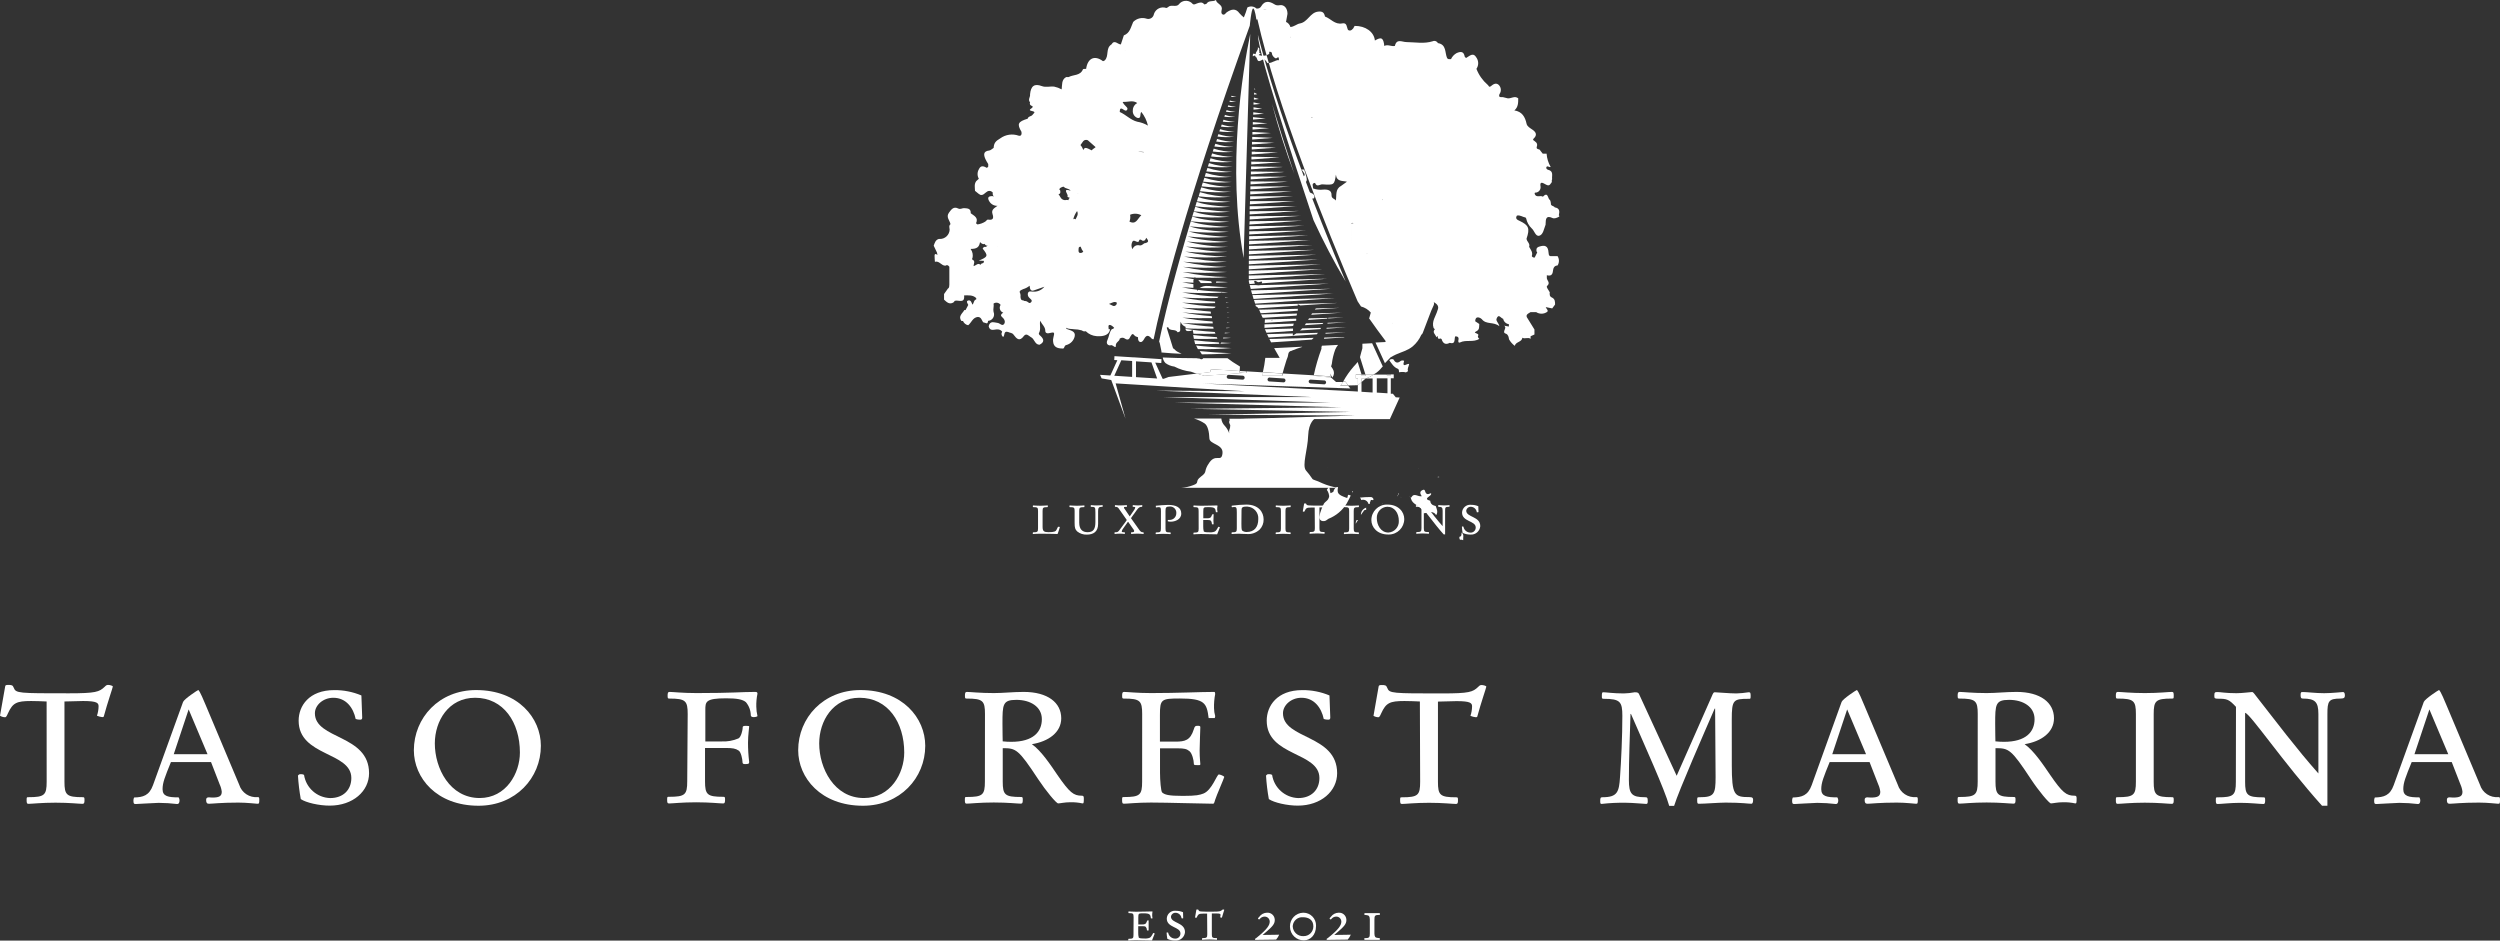 <?xml version="1.0" encoding="UTF-8"?>
<svg id="_レイヤー_1" data-name="レイヤー 1" xmlns="http://www.w3.org/2000/svg" viewBox="0 0 606 228">
  <rect x="0" y="0" width="606" height="228" fill="#333333" stroke="none"/>
  <defs>
    <style>
      .cls-1 {
        fill: #fff;
      }
    </style>
  </defs>
  <g id="_レイヤー_2" data-name="レイヤー 2">
    <g id="_レイヤー_2-2" data-name="レイヤー 2-2">
      <path class="cls-1" d="m11.301,170.039c-1.416-.056-2.485-.113-3.751-.113-3.554,0-4.464.45-5.627,2.994-.338.798-.506.938-.675.938-.442-.003-.874-.13-1.247-.366l1.247-7.066c.056-.291.113-.404.732-.404.844,0,1.125.056,1.35.685.516,1.351,1.135,1.351,13.336,1.351,6.565,0,7.399-.338,8.703-1.577.338-.347.506-.46.844-.46s1.135.178,1.135.404-1.247,3.754-2.204,7.291c-.09.087-.214.128-.338.113-.449-.044-.889-.158-1.304-.338.248-.729.381-1.492.394-2.262,0-.798-.281-1.304-3.751-1.304-.853,0-2.813.056-4.52.113v19.444c0,3.228.506,3.754,4.408,3.754.394,0,.45.056.45.676s-.056.938-.45.938c-.853,0-3.114-.282-6.565-.282s-5.711.282-6.565.282c-.394,0-.45-.225-.45-.938s.056-.676.45-.676c3.901,0,4.408-.507,4.408-3.754l-.009-19.444Z"/>
      <path class="cls-1" d="m44.378,170.152c.281-.732,3.554-2.881,3.667-2.881s.394.225,1.754,3.5l8.187,19.453c.602,1.948,2.493,3.201,4.52,2.994.291,0,.347.113.347.676,0,.854-.056.938-.46.938s-2.429-.282-4.633-.282c-4.23,0-6.321.282-7.118.282-.506,0-.675-.282-.675-.938,0-.394.169-.619.675-.619.225,0,.403.056.853.056,1.632,0,2.26-.338,2.26-1.408-.071-.628-.245-1.24-.516-1.811l-2.082-5.377h-9.725c-1.463,3.622-2.026,4.983-2.026,6.569,0,1.755,1.407,1.98,3.892,1.98.133.202.21.435.225.676,0,.685-.225.938-.563.938-1.5-.181-3.009-.275-4.52-.282-.788,0-5.083.282-5.533.282s-.563-.113-.563-.854c-.004-.254.054-.505.169-.732,2.148-.056,3.667-.45,4.577-2.994l7.287-20.166Zm-2.26,12.668h8.187l-4.577-10.857-3.611,10.857Z"/>
      <path class="cls-1" d="m87.799,173.943c0,.394-.169.507-.506.507-.367.007-.732-.05-1.078-.169-.563-2.712-2.316-5.142-5.421-5.142-2.485,0-4.464,1.802-4.464,3.754,0,6.391,13.129,5.096,13.129,14.536,0,4.345-3.901,7.854-9.547,7.854-2.598,0-5.768-.732-7.006-1.586-.339-1.887-.567-3.792-.685-5.706l.291-.282c.113,0,.225-.056.394-.056.273-.02.547.038.788.169.478,3.158,3.14,5.526,6.33,5.63,3.217,0,5.139-2.036,5.139-4.861,0-6.391-12.773-5.199-12.773-13.907,0-3.557,2.495-7.404,8.647-7.404,2.254-.021,4.488.42,6.565,1.295l.197,5.368Z"/>
      <path class="cls-1" d="m115.399,167.271c10.232,0,15.708,6.785,15.708,13.513,0,7.798-6.105,14.527-15.09,14.527-10.222,0-15.699-6.785-15.699-13.457.028-7.854,6.096-14.583,15.08-14.583Zm.853,26.172c6.433,0,9.772-5.987,9.772-11.026,0-7.291-3.958-13.278-10.851-13.278-6.443,0-9.772,5.63-9.772,11.073,0,5.996,3.611,13.232,10.888,13.232h-.038Z"/>
      <path class="cls-1" d="m166.697,173.089c0-3.219-.516-3.754-4.408-3.754-.403,0-.46-.056-.46-.676s.056-.938.46-.938c.844,0,3.104.282,6.565.282,8.647,0,10.907-.282,14.18-.282.46,0,.572.113.572.45-.213,1.024-.307,2.07-.281,3.116.008.762.103,1.521.281,2.262,0,.169-.516.282-.938.282s-.675-.169-.675-.45c-.02-1.161-.437-2.281-1.182-3.172-.797-.676-2.148-.938-4.802-.938-5.036,0-5.036.845-5.036,2.881v7.573h3.958c1.394.066,2.786-.184,4.07-.732.675-.338,1.013-2.149,1.013-2.43,0-.507.056-.619.797-.619s.788.056.788.169c0,.394-.281,2.093-.281,3.894-.003,1.568.091,3.135.281,4.692,0,.404-.113.516-.938.516-.516,0-.685-.056-.685-.572s-.338-2.374-.938-2.712c-.741-.507-1.529-.619-3.104-.619h-5.036v8.08c0,3.228.516,3.754,4.408,3.754.394,0,.45.056.45.676s-.056.938-.45.938c-.844,0-3.104-.282-6.565-.282s-5.702.282-6.565.282c-.403,0-.46-.225-.46-.938s.056-.676.46-.676c3.892,0,4.408-.507,4.408-3.754l.113-16.3Z"/>
      <path class="cls-1" d="m208.571,167.271c10.222,0,15.708,6.785,15.708,13.513,0,7.798-6.105,14.527-15.09,14.527-10.222,0-15.708-6.785-15.708-13.457,0-7.854,6.105-14.583,15.09-14.583Zm.844,26.172c6.443,0,9.772-5.987,9.772-11.026,0-7.291-3.948-13.278-10.841-13.278-6.443,0-9.772,5.63-9.772,11.073 0,5.996,3.611,13.232,10.841,13.232h-0Z"/>
      <path class="cls-1" d="m238.759,173.089c0-3.219-.506-3.754-4.408-3.754-.394,0-.45-.056-.45-.676s.056-.938.45-.938c.844,0,3.104.282,6.565.282,2.316,0,4.633-.282,7.231-.282,5.814,0,9.097,2.599,9.097,6.391,0,3.444-3.114,5.63-7.118,6.278,2.26,1.577,4.577,5.086,6.152,7.404,3.001,4.354,3.958,5.086,5.936,5.086.394,0,.506.113.506.676,0,1.135-.056,1.192-.338,1.192-.982-.215-1.987-.31-2.992-.282-1.304,0-2.429.282-2.888.282s-2.992-3.059-4.858-5.884c-4.802-7.291-5.364-7.507-8.581-7.507v8.08c0,3.228.506,3.754,4.398,3.754.403,0,.46.056.46.676s-.056.938-.46.938c-.844,0-3.104-.282-6.565-.282s-5.711.282-6.565.282c-.394,0-.45-.225-.45-.938s.056-.676.45-.676c3.901,0,4.408-.507,4.408-3.754l.019-16.347Zm4.295,6.616c.691.075,1.386.113,2.082.113,5.317,0,7.409-2.43,7.409-5.48s-2.813-4.692-6.161-4.692-3.386,1.07-3.386,5.818c0,2.552.056,3.51.056,4.242h-0Z"/>
      <path class="cls-1" d="m276.863,173.089c0-3.219-.506-3.754-4.408-3.754-.394,0-.45-.056-.45-.676s.056-.938.45-.938c.853,0,3.114.282,6.565.282,6.612,0,11.807-.282,15.315-.282.169,0,.225.225.225.507-.218,1.138-.312,2.295-.281,3.453.01.635.105,1.266.281,1.877.002.175-.036.349-.113.507h-1.472c-.45-3.622-.938-4.748-6.949-4.748-4.52,0-4.858.169-4.858,3.96v6.494h3.751c2.316,0,3.611-.282,4.464-2.994.225-.732.338-.845,1.013-.845.45,0,.563.113.563.338,0,.845-.169,4.129-.169,5.63,0,1.924.169,2.937.169,3.284s-.056.282-.788.282-.788-.056-.788-.394c0-.741-.403-2.487-1.078-3.003s-1.125-.676-2.992-.676h-4.126v5.94c0,1.877.225,4.457.506,4.748.628.563,1.529.845,5.027.845,3.339,0,4.07-.225,4.98-.563,2.082-.798,3.273-4.636,3.751-4.636.281,0,1.304.394,1.304.619s-1.923,4.579-2.204,5.537-.281.938-.619.938c-2.316,0-11.019-.282-14.921-.282-3.442,0-5.702.282-6.565.282-.394,0-.45-.225-.45-.938s.056-.676.45-.676c3.901,0,4.408-.507,4.408-3.754l.009-16.366Z"/>
      <path class="cls-1" d="m322.46,173.943c0,.394-.169.507-.506.507-.367.008-.732-.049-1.078-.169-.563-2.712-2.316-5.142-5.421-5.142-2.485,0-4.464,1.802-4.464,3.754,0,6.391,13.129,5.096,13.129,14.536,0,4.345-3.901,7.854-9.547,7.854-2.598,0-5.768-.732-7.006-1.586-.343-1.886-.572-3.792-.685-5.706l.291-.282c.113,0,.225-.056.394-.056.273-.02.547.038.788.169.478,3.158,3.14,5.526,6.33,5.63,3.217,0,5.139-2.036,5.139-4.861,0-6.391-12.773-5.199-12.773-13.907,0-3.557,2.485-7.404,8.647-7.404,2.254-.021,4.488.42,6.565,1.295l.197,5.368Z"/>
      <path class="cls-1" d="m344.18,170.039c-1.416-.056-2.485-.113-3.751-.113-3.554,0-4.464.45-5.627,2.994-.338.798-.506.938-.685.938-.417-.006-.824-.123-1.182-.338l1.238-7.066c.056-.291.122-.404.741-.404.844,0,1.125.056,1.35.685.516,1.351,1.135,1.351,13.336,1.351,6.565,0,7.399-.338,8.703-1.577.338-.347.506-.46.844-.46s1.135.178,1.135.404-1.247,3.754-2.204,7.291c-.09.087-.214.128-.338.113-.45-.043-.89-.157-1.304-.338.248-.729.381-1.492.394-2.262,0-.798-.281-1.304-3.751-1.304-.853,0-2.813.056-4.52.113v19.444c0,3.228.506,3.754,4.408,3.754.394,0,.45.056.45.676s-.056.938-.45.938c-.853,0-3.114-.282-6.565-.282s-5.711.282-6.565.282c-.394,0-.45-.225-.45-.938s.056-.676.45-.676c3.901,0,4.408-.507,4.408-3.754l-.066-19.472Z"/>
      <path class="cls-1" d="m419.787,185.363c0,7.46.619,7.854,4.23,7.854.797,0,.938.225.938.676,0,.629-.169.938-.394.938-.741,0-2.316-.282-6.274-.282-1.585,0-5.139.282-6.443.282-.338,0-.45-.056-.45-.798s0-.788.563-.788c3.507,0,3.901-.676,3.901-4.861,0-5.63-.113-11.195-.113-16.619h-.113c-2.373,5.48-8.703,19.894-9.828,23.573h-1.191c-1.069-3.904-5.983-14.695-9.266-22.278h-.113c-.169,5.321-.394,11.139-.394,16,0,3.397.675,4.185,3.901,4.185.506,0,.675.056.675.938,0,.572-.113.685-.394.685-.506,0-3.226-.282-4.858-.282-1.983-.037-3.966.057-5.936.282-.281,0-.338-.113-.338-.685,0-.788.056-.938.619-.938,3.564,0,3.958-1.304,4.183-4.917.281-3.96.563-9.778.563-14.808,0-3.397-.506-4.129-4.464-4.129-.45,0-.506-.056-.506-.563,0-.938.056-1.023.394-1.023.685,0,2.373.282,4.914.282.894-.02,1.785-.114,2.663-.282.732,0,.938.113,1.125.619l9.041,19.622,8.44-19.106c.45-1.079.506-1.135.844-1.135.563,0,3.442.282,5.196.282.983-.031,1.964-.126,2.935-.282.403,0,.516.056.516.854s-.056.732-.46.732c-3.751,0-4.117.225-4.117,5.03l.009,10.942Z"/>
      <path class="cls-1" d="m446.402,170.152c.281-.732,3.554-2.881,3.676-2.881s.394.225,1.744,3.5l8.197,19.453c.599,1.95,2.492,3.204,4.52,2.994.281,0,.338.113.338.676,0,.854-.056.938-.45.938s-2.429-.282-4.633-.282c-4.239,0-6.33.282-7.118.282-.516,0-.685-.282-.685-.938,0-.394.169-.619.685-.619.225,0,.394.056.844.056,1.641,0,2.26-.338,2.26-1.408-.071-.627-.242-1.238-.506-1.811l-2.091-5.377h-9.678c-1.472,3.622-2.035,4.983-2.035,6.569,0,1.755,1.407,1.98,3.892,1.98.136.201.217.434.234.676,0,.685-.234.938-.572.938-1.5-.181-3.009-.275-4.52-.282-.788,0-5.083.282-5.533.282s-.563-.113-.563-.854c-.004-.254.054-.505.169-.732,2.148-.056,3.667-.45,4.577-2.994l7.249-20.166Zm-2.26,12.668h8.187l-4.577-10.857-3.611,10.857Z"/>
      <path class="cls-1" d="m479.404,173.089c0-3.219-.516-3.754-4.408-3.754-.394,0-.46-.056-.46-.676s.066-.938.46-.938c.844,0,3.104.282,6.565.282,2.316,0,4.642-.282,7.24-.282,5.814,0,9.087,2.599,9.087,6.391,0,3.444-3.104,5.63-7.118,6.278,2.26,1.577,4.577,5.086,6.161,7.404,2.992,4.354,3.958,5.086,5.936,5.086.394,0,.506.113.506.676,0,1.135-.056,1.192-.338,1.192-.985-.215-1.993-.309-3.001-.282-1.294,0-2.429.282-2.879.282s-2.992-3.059-4.858-5.884c-4.802-7.291-5.364-7.507-8.59-7.507v8.08c0,3.228.516,3.754,4.408,3.754.394,0,.45.056.45.676s-.056.938-.45.938c-.844,0-3.104-.282-6.565-.282s-5.702.282-6.565.282c-.394,0-.46-.225-.46-.938s.066-.676.46-.676c3.892,0,4.408-.507,4.408-3.754l.009-16.347Zm4.286,6.616c.695.075,1.393.112,2.091.113,5.317,0,7.399-2.43,7.399-5.48s-2.813-4.692-6.152-4.692-3.395,1.07-3.395,5.818c0,2.552.056,3.51.056,4.242Z"/>
      <path class="cls-1" d="m517.742,173.089c0-3.219-.506-3.754-4.408-3.754-.394,0-.45-.056-.45-.676s.056-.938.45-.938c.844,0,3.104.282,6.565.282s5.702-.282,6.565-.282c.394,0,.45.225.45.938s-.056.676-.45.676c-3.901,0-4.408.507-4.408,3.754v16.394c0,3.228.506,3.754,4.408,3.754.394,0,.45.056.45.676s-.056.938-.45.938c-.853,0-3.114-.282-6.565-.282s-5.711.282-6.565.282c-.394,0-.45-.225-.45-.938s.056-.676.45-.676c3.901,0,4.408-.507,4.408-3.754v-16.394Z"/>
      <path class="cls-1" d="m542.003,171.344c-1.688-1.811-2.138-1.98-4.398-1.98-.741,0-.853-.113-.853-.676,0-.854.113-.938.797-.938s1.876.282,4.577.282c1.463,0,3.386-.282,3.751-.282.169,0,.281.056.506.338,5.627,7.179,10.175,13.288,15.596,19.397v-14.395c0-2.937-.788-3.754-3.751-3.754-.394,0-.563-.113-.563-.845s.113-.741.619-.741c.938,0,3.001.282,5.092.282,1.876,0,4.342-.282,4.577-.282s.45.225.45.788-.169.798-1.079.798c-2.879,0-3.16.619-3.16,3.754v22.221h-1.304c-9.491-10.576-17.397-22.334-18.644-22.522v16.732c0,3.228.516,3.754,4.408,3.754.403,0,.45.056.45.676s-.047.938-.45.938c-.844,0-3.104-.282-5.627-.282-2.316,0-4.577.282-5.421.282-.403,0-.46-.225-.46-.938s.056-.676.46-.676c3.892,0,4.398-.507,4.398-3.754l.028-18.177Z"/>
      <path class="cls-1" d="m587.525,170.152c.281-.732,3.564-2.881,3.676-2.881s.394.225,1.754,3.5l8.187,19.453c.599,1.95,2.492,3.204,4.52,2.994.281,0,.338.113.338.676,0,.854-.056.938-.45.938s-2.429-.282-4.633-.282c-4.239,0-6.33.282-7.118.282-.506,0-.675-.282-.675-.938,0-.394.169-.619.675-.619.225,0,.394.056.844.056,1.641,0,2.26-.338,2.26-1.408-.071-.627-.242-1.238-.506-1.811l-2.091-5.377h-9.716c-1.472,3.622-2.035,4.983-2.035,6.569,0,1.755,1.416,1.98,3.901,1.98.133.202.21.435.225.676,0,.685-.225.938-.563.938-1.5-.181-3.009-.275-4.52-.282-.797,0-5.083.282-5.542.282s-.563-.113-.563-.854c-.004-.254.054-.505.169-.732,2.148-.056,3.676-.45,4.577-2.994l7.287-20.166Zm-2.26,12.668h8.197l-4.577-10.857-3.62,10.857Z"/>
      <path class="cls-1" d="m274.781,222.28c0-.835-.131-.938-1.135-.938-.103,0-.122,0-.122-.178s0-.235.122-.235.797.075,1.697.075c1.707,0,3.057-.075,3.958-.075.047,0,.056.056.056.131-.054.31-.076.624-.066.938.002.165.024.329.066.488.012.043.012.088,0,.131h-.375c-.122-.938-.234-1.229-1.801-1.229-1.172,0-1.257,0-1.257,1.023v1.68h.938c.6,0,.938-.075,1.154-.769.056-.197.084-.225.263-.225s.15,0,.15.094v2.29c0,.084,0,.075-.206.075s-.206,0-.206-.103c-.003-.281-.102-.553-.281-.769-.169-.131-.291-.178-.769-.178h-1.06v1.539c-.018.414.026.829.131,1.229.159.141.394.216,1.304.216.434.045.873-.006,1.285-.15.544-.197.844-1.192.938-1.192s.338.103.338.16-.497,1.182-.572,1.436-.066.235-.159.235c-.6,0-2.813-.075-3.854-.075s-1.482.075-1.697.075-.122-.066-.122-.235,0-.178.122-.178c1.003,0,1.135-.131,1.135-.938l.028-4.345Z"/>
      <path class="cls-1" d="m286.804,222.496c0,.103,0,.131-.131.131-.093.005-.186-.011-.272-.047-.078-.728-.676-1.29-1.407-1.323-.571-.04-1.076.37-1.154.938,0,1.652,3.404,1.314,3.404,3.754-.096,1.225-1.165,2.14-2.389,2.044-.026-.002-.052-.004-.077-.007-.63.007-1.254-.134-1.819-.413-.085-.491-.145-.986-.178-1.483l.075-.066h.103c.072-.005.144.011.206.047.133.811.82,1.416,1.641,1.445.67.063,1.265-.43,1.327-1.101.005-.052.006-.104.005-.156,0-1.652-3.311-1.342-3.311-3.603.041-1.088.956-1.936,2.043-1.894.066.003.133.008.199.018.583-.004,1.16.111,1.697.338l.038,1.379Z"/>
      <path class="cls-1" d="m292.6,221.464h-.985c-.938,0-1.154.122-1.463.779-.084.206-.131.235-.169.235-.109-0-.216-.03-.309-.084l.319-1.83c0-.075,0-.103.188-.103s.3,0,.356.169c.131.357.291.357,3.451.357,1.697,0,1.876-.084,2.251-.413.05-.069.13-.111.216-.113.094,0,.3,0,.3.103s-.328.938-.572,1.877c-.03.014-.064.014-.094,0-.113-.012-.223-.041-.328-.084.059-.192.09-.391.094-.591,0-.206-.066-.338-.938-.338h-1.172v5.03c0,.835.131.938,1.144.938.103,0,.113,0,.113.178s0,.235-.113.235-.807-.075-1.697-.075-1.482.075-1.697.075-.113-.066-.113-.235,0-.178.113-.178c1.013,0,1.144-.131,1.144-.938l-.038-4.992Z"/>
      <path class="cls-1" d="m304.407,227.826c-.178,0-.197,0-.197-.15s0-.084.253-.263l.206-.16c2.495-2.008,3.114-2.984,3.114-3.866-.009-.674-.562-1.213-1.235-1.204-.023 0-.046.001-.069.003-.398.019-.772.194-1.041.488-.159.188-.188.206-.216.206s-.281-.103-.281-.206,0-.122.309-.441c.432-.611,1.128-.98,1.876-.995.966-.068,1.804.661,1.872,1.628.004.058.005.116.004.174,0,.938-.6,1.595-2.129,2.9l-.807.685c.175.009.35.009.525,0,1.576,0,3.348-.056,3.423-.056s.056,0,.056,0c-.182.434-.432.837-.741,1.192l-4.924.066Z"/>
      <path class="cls-1" d="m315.989,221.239c1.693.027,3.044,1.423,3.017,3.118-.001.053-.003.105-.007.158,0,2.14-1.388,3.425-2.935,3.425-1.839.026-3.35-1.444-3.376-3.284-0-.022-0-.044-0-.066-.042-1.808,1.39-3.308,3.197-3.349.035-.001.069-.001.104-.001Zm0,5.677c1.284.021,2.343-1.003,2.364-2.288.001-.038 0-.076-.001-.114,0-1.567-1.2-2.177-2.485-2.177-1.263-.12-2.384.808-2.504,2.072-.005.051-.008.101-.009.152.065,1.367,1.224,2.422,2.59,2.357.012-.001.024-.001.036-.002h.009Z"/>
      <path class="cls-1" d="m321.766,227.826c-.178,0-.197,0-.197-.15s0-.084.253-.263l.206-.16c2.495-2.008,3.114-2.984,3.114-3.866-.009-.674-.562-1.213-1.235-1.204-.023 0-.046.001-.069.003-.398.019-.772.194-1.041.488-.159.188-.188.206-.216.206s-.281-.103-.281-.206,0-.122.309-.441c.432-.611,1.128-.98,1.876-.995.966-.068,1.804.661,1.872,1.628.004.058.005.116.004.174,0,.938-.6,1.595-2.129,2.9l-.807.685c.175.009.35.009.525,0,1.576,0,3.348-.056,3.423-.056s.056,0,.056,0c-.182.434-.432.837-.741,1.192l-4.924.066Z"/>
      <path class="cls-1" d="m332.044,222.918c0-.76-.216-1.032-.685-1.079l-.544-.075c-.075,0-.103,0-.103-.188s.066-.225.103-.225h3.573c.084,0,.113.094.113.253s0,.16-.113.16c-1.125,0-1.229.216-1.229,1.154v3.341c0,.76.216,1.042.685,1.079l.544.075c.066,0,.103,0,.103.188s-.066.225-.103.225h-3.573c-.084,0-.113-.094-.113-.253s0-.16.113-.16c1.125,0,1.229-.216,1.229-1.154v-3.341Z"/>
      <path class="cls-1" d="m256.4,129.35c-.025.064-.091.103-.159.094-.234,0-1.557-.075-4.07-.075-.891,0-1.472.075-1.697.075s-.113-.066-.113-.235,0-.178.113-.178c1.013,0,1.144-.131,1.144-.938v-4.223c0-.835-.131-.938-1.144-.938-.103,0-.113,0-.113-.178s0-.235.113-.235.807.075,1.697.075,1.482-.075,1.697-.075.122.056.122.235,0,.178-.122.178c-1.013,0-1.144.131-1.144.938v3.857c0,1.07.366,1.276,1.454,1.276,1.463,0,1.754-.216,1.932-.601l.3-.61c0-.075.066-.103.103-.103.206,0,.385,0,.385.103-.034.153-.078.303-.131.45l-.366,1.107Z"/>
      <path class="cls-1" d="m260.489,123.87c0-.835-.131-.938-1.144-.938-.094,0-.113,0-.113-.178s0-.235.113-.235.807.075,1.697.075,1.482-.075,1.697-.075.122.056.122.235,0,.178-.122.178c-1.003,0-1.135.131-1.135.938v2.815c0,1.67.816,2.318,2.044,2.318,1.463,0,1.876-.882,1.876-2.459v-2.346c0-1.267-.066-1.342-1.032-1.342-.084,0-.103,0-.103-.16s0-.253.122-.253c.433.051.868.076,1.304.075.835,0,1.2-.075,1.36-.075s.113.047.113.216,0,.197-.084.197h-.206c-.628,0-.816.253-.816,1.023v3.125c0,1.877-1.125,2.59-2.748,2.59-.844.031-1.671-.245-2.326-.779-.497-.497-.619-.882-.619-2.074l-0-2.872Z"/>
      <path class="cls-1" d="m272.962,126.319c.103-.141.141-.216.141-.263s0-.103-.206-.347l-1.594-2.271c-.263-.404-.413-.582-.938-.582-.103,0-.113,0-.113-.122,0-.235,0-.291.075-.291.451.056.905.081,1.36.075.732,0,1.107-.075,1.294-.075s.206,0,.206.206,0,.206-.159.206c-.544,0-.572,0-.572.178s.075.225.366.638l1.022,1.511,1.022-1.492c.15-.183.255-.398.309-.629,0-.169-.056-.206-.413-.206-.188,0-.206,0-.206-.15s0-.263.122-.263.647.075,1.154.075.732-.075.938-.075.113.056.113.206,0,.206-.084.206c-.441,0-.788.084-1.285.845l-1.285,1.783c-.036.039-.059.088-.066.141,0,0,0,.056.066.094l1.679,2.365c.581.863.732.938,1.172.938.103,0,.159.047.159.206s0,.206-.122.206c-.464-.051-.931-.076-1.397-.075-.489-.004-.977.021-1.463.075-.066,0-.094,0-.094-.225s0-.188.15-.188c.469,0,.6-.084.6-.291s-.056-.282-.413-.76l-1.003-1.436s-.047-.056-.066-.056,0,0-.066.066l-1.125,1.586c-.162.192-.275.421-.328.666,0,.169.056.225.675.225.056,0,.084,0,.084.188s0,.225-.075.225c-.341-.054-.686-.079-1.032-.075-.445-.005-.89.021-1.332.075-.056,0-.075,0-.075-.169s0-.244.103-.244c.675,0,.76-.047,1.247-.732l1.454-1.971Z"/>
      <path class="cls-1" d="m281.411,123.87c0-.788-.047-.938-.628-.938-.159,0-.45.075-.525.075s-.084-.047-.084-.131c-.008-.094-.008-.188,0-.282.572-.075,2.27-.206,2.973-.206,1.969,0,3.189.629,3.189,2.093s-1.519,1.98-2.579,1.98c-.232.004-.464-.031-.685-.103-.009-.05-.009-.101,0-.15,0-.131,0-.178.094-.178h.309c.88.036,1.622-.648,1.659-1.528.001-.022.001-.045.001-.067.083-.83-.522-1.571-1.351-1.654-.109-.011-.219-.01-.327.003-.807,0-.938.291-.938,1.032v4.307c0,.835.131.938,1.135.938.103,0,.122,0,.122.178s0,.235-.122.235-.797-.075-1.697-.075-1.472.075-1.697.075-.113-.066-.113-.235,0-.178.113-.178c1.013,0,1.144-.131,1.144-.938l.009-4.251Z"/>
      <path class="cls-1" d="m290.546,123.87c0-.835-.131-.938-1.144-.938-.103,0-.113,0-.113-.178s0-.235.113-.235.807.075,1.697.075c1.716,0,3.057-.075,3.967-.075,0,0,.056.056.056.131-.058.293-.084.592-.075.891.003.165.028.33.075.488.007.043.007.088,0,.131h-.385c-.113-.938-.234-1.229-1.801-1.229-1.163,0-1.257,0-1.257,1.023v1.68h.938c.6,0,.938-.075,1.154-.769.066-.197.094-.225.272-.225s.141,0,.141.094c0,.216-.047,1.06-.047,1.445s.047.76.047.845,0,.075-.206.075-.206,0-.206-.103c0-.28-.096-.552-.272-.769-.178-.131-.291-.178-.778-.178h-1.06v1.539c-.013.414.031.828.131,1.229.169.141.394.216,1.304.216.434.045.873-.006,1.285-.15.544-.197.853-1.192.985-1.192s.338.103.338.16-.497,1.182-.572,1.436-.075.235-.159.235c-.6,0-2.813-.075-3.864-.075s-1.472.075-1.697.075-.113-.066-.113-.235,0-.178.113-.178c1.013,0,1.144-.131,1.144-.938l-.009-4.298Z"/>
      <path class="cls-1" d="m299.802,124.245c0-1.248-.094-1.351-.685-1.351-.158.003-.316.025-.469.066-.056,0-.103-.075-.103-.235s.047-.16.263-.178c1.102-.139,2.21-.217,3.32-.235,2.926,0,4.173,1.802,4.173,3.613.018.899-.319,1.769-.938,2.421-.856.808-2.017,1.208-3.189,1.098-.938,0-1.547-.075-1.81-.075-.891,0-1.482.075-1.697.075s-.122-.066-.122-.235,0-.178.122-.178c1.003,0,1.135-.131,1.135-.938l-0-3.847Zm1.116,2.75c0,1.286.075,1.52.234,1.652.303.216.669.325,1.041.31,1.81,0,2.813-1.154,2.813-3.116.125-1.55-1.029-2.908-2.577-3.033-.11-.009-.22-.011-.33-.007-1.069,0-1.154.328-1.154.938l-.028,3.256Z"/>
      <path class="cls-1" d="m310.493,123.87c0-.835-.131-.938-1.144-.938-.103,0-.113,0-.113-.178s0-.235.113-.235.807.075,1.697.075,1.472-.075,1.697-.075.113.056.113.235,0,.178-.113.178c-1.013,0-1.144.131-1.144.938v4.242c0,.835.131.938,1.144.938.103,0,.113,0,.113.178s0,.235-.113.235-.807-.075-1.697-.075-1.482.075-1.697.075-.113-.066-.113-.235,0-.178.113-.178c1.013,0,1.144-.131,1.144-.938v-4.242Z"/>
      <path class="cls-1" d="m318.68,123.034h-.938c-.938,0-1.163.122-1.463.779-.094.206-.131.235-.178.235-.108-.002-.215-.031-.309-.084l.319-1.83c0-.075,0-.103.197-.103s.291,0,.347.169c.131.357.291.357,3.451.357,1.697,0,1.876-.084,2.251-.413.094-.084.131-.113.225-.113s.291,0,.291.103-.319.938-.572,1.877c-.027.012-.058.012-.084,0-.116-.011-.23-.039-.338-.084.066-.19.101-.39.103-.591,0-.206-.075-.338-.985-.338h-1.163v5.03c0,.835.131.938,1.135.938.103,0,.122,0,.122.178s0,.235-.122.235-.807-.075-1.697-.075-1.472.075-1.697.075-.113-.066-.113-.235,0-.178.113-.178c1.013,0,1.144-.131,1.144-.938l-.038-4.992Z"/>
      <path class="cls-1" d="m327.036,123.87c0-.835-.131-.938-1.144-.938-.103,0-.122,0-.122-.178s0-.235.122-.235.807.075,1.697.075,1.472-.075,1.697-.075.113.056.113.235,0,.178-.113.178c-1.013,0-1.144.131-1.144.938v4.242c0,.835.131.938,1.144.938.103,0,.113,0,.113.178s0,.235-.113.235-.807-.075-1.697-.075-1.482.075-1.697.075-.122-.066-.122-.235,0-.178.122-.178c1.013,0,1.144-.131,1.144-.938v-4.242Z"/>
      <path class="cls-1" d="m336.33,122.312c2.645,0,4.061,1.755,4.061,3.5.002,2.073-1.677,3.755-3.748,3.757-.051 0-.102-.001-.153-.003-2.645,0-4.07-1.764-4.07-3.491-.007-2.073,1.667-3.759,3.738-3.766.057-0.0.115.001.172.003Zm.216,6.775c1.472-.086,2.601-1.341,2.532-2.815,0-1.877-1.022-3.435-2.813-3.435-1.454.059-2.586,1.286-2.527,2.741.001.025.002.049.004.074-0,1.567.938,3.435,2.804,3.435h0Z"/>
      <path class="cls-1" d="m344.564,123.363c-.249-.379-.696-.577-1.144-.507-.188,0-.216,0-.216-.178s0-.235.206-.235.497.075,1.182.075c.375,0,.882-.075.938-.075s.075,0,.131.094c1.463,1.877,2.635,3.435,4.033,5.011v-3.754c0-.76-.206-.938-.938-.938-.103,0-.141,0-.141-.225s0-.188.159-.188.778.075,1.313.075,1.125-.075,1.191-.075.113.056.113.206-.047.206-.281.206c-.741,0-.816.16-.816.938v5.752h-.338c-2.457-2.74-4.502-5.781-4.82-5.846v4.335c0,.835.131.938,1.135.938.103,0,.122,0,.122.178s0,.235-.122.235-.797-.075-1.444-.075-1.182.075-1.407.075-.113-.066-.113-.235,0-.178.113-.178c1.013,0,1.144-.131,1.144-.938v-4.673Z"/>
      <path class="cls-1" d="m358.388,124.038c0,.103,0,.131-.141.131-.089.02-.182.02-.272,0-.078-.728-.676-1.29-1.407-1.323-.571-.04-1.076.37-1.154.938,0,1.652,3.404,1.314,3.404,3.754-.096,1.225-1.165,2.14-2.389,2.044-.026-.002-.052-.004-.077-.007-.63.006-1.253-.135-1.819-.413-.086-.49-.143-.985-.169-1.483l.066-.066h.103c.072-.006.144.01.206.047.133.811.82,1.416,1.641,1.445.67.063,1.265-.43,1.327-1.101.005-.052.006-.104.005-.156,0-1.652-3.311-1.342-3.311-3.603.041-1.088.956-1.936,2.043-1.894.066.003.133.008.199.018.583-.004,1.16.111,1.697.338l.047,1.333Z"/>
      <path class="cls-1" d="m376.272,52.832c.497.235,1.041,0,1.538-.244.15-.113.328-.216.047-.375.206-.938.253-1.755-.985-1.942h0c-.206-.413-1.05-.272-.938-1.013-.094-.338-.047-.751-.431-.938-.338-.591-.403-1.821-1.501-.638-.6-.422-1.641.366-2.016-.713.031-.089.056-.18.075-.272h0c.713.046,1.329-.494,1.376-1.208.005-.079.003-.158-.006-.237-.263-1.417.591-.891,1.032-.657s1.003.676,1.435-.103c.229-.18.325-.481.244-.76h0c0-.094.066-.188.094-.282-.122-.835.422-1.933-.938-2.28-.169,0-.656-.319-.422-.704s.656.169,1.003,0c-.572-.982-.909-2.084-.985-3.219h-.938l-.591-.751h0c-.103-.469-1.107-.169-.844-.938.328-.938-.394-1.22-.938-1.652h0c.066-.078.111-.172.131-.272h0c.938-.845.685-1.567-.244-2.196-.572-.394-1.285-.779-1.425-1.426-.366-1.708-1.107-2.956-2.964-3.247h0c.938-.769.938-1.877.938-2.928-.853-.704-1.697.094-2.551,0l-1.172-.291h-.159c-.087-.014-.176-.014-.263,0-.563,0-.544-.338-.403-.732h0c.502-.681.43-1.627-.169-2.224-.638-.61-1.322-.197-1.876.272s-.572-.188-.835-.319h0c-1.204-1.043-2.132-2.368-2.701-3.857h0c.54-.782.565-1.81.066-2.618-.863-1.558-1.735-.46-2.598,0l-.309-.328c-.216-1.286-.938-1.323-1.96-.873-.603.33-1.084.847-1.369,1.473h0c-.338,0-.694.094-.938-.253h0c-.591-1.314-.103-3.294-2.241-3.641h0c-.22-.464-.772-.664-1.238-.45-2.082.666-4.22.235-6.33.206-1.116,0-2.42-.938-2.86.938h0c-.853.188-1.707-.46-2.56,0-.197-1.98-.703-2.271-2.279-1.314-.197-2.083-2.27-3.585-4.914-3.547-.113.206-.225.413-.347.619l-.366.347h0c-.259.212-.632.212-.891,0h0c-.347-.629-.188-1.811-1.379-1.577-1.81.366-2.813-1.173-4.201-1.661-.197-.938-.581-1.314-1.66-1.192-1.988.225-2.485,2.552-4.473,2.881-.647.103-1.388.807-2.251.845h0c-.149-.549-.538-1.002-1.06-1.229h0c.113-.657.234-1.304.356-1.961,0-1.361-.807-2.299-1.932-2.093-.455.109-.935.013-1.313-.263-1.125-.704-2.27-.891-3.085.469-.219.439-.697.686-1.182.61h0c-.6-.564-1.498-.671-2.213-.263-.131.394-.263.798-.385,1.201h0l-.469,1.211c-.381-.297-.733-.631-1.05-.995-.938-1.304-2.007-.995-3.104-.244-.291.197-.469.713-.938.535s-.366-.779-.281-1.135c.319-1.295-1.247-1.417-1.388-2.384-.666.507-1.707,0-2.251.863-.075.131-.375.141-.572.206-.506-.676-1.144-.46-1.754-.244-.356.131-.741.413-1.069.122-.777-.904-2.139-1.006-3.042-.229-.133.115-.252.245-.353.388-.685.713-1.876-.113-2.579.629-.141.066-.3.225-.431.197-1.205-.43-2.53.198-2.96,1.404-.036.102-.066.207-.088.314-.233.711-.993,1.104-1.707.882-1.146-.381-2.409-.075-3.254.788-.572,1.22-.76,2.703-2.27,3.256l-.732,2.215c.035.04.081.069.131.084h0c-.045-.029-.086-.064-.122-.103-.76,0-1.529-1.267-2.279,0h0c-1.482.938-.525,2.815-1.641,3.885-.15.056-.366.206-.431.16-1.998-1.501-3.695-.741-4.07,1.877h0c-.263,0-.722,0-.769.113-.638,1.605-2.335,1.239-3.47,1.877h-.6c-1.172.647-.938,1.877-1.088,2.984-.565-.308-1.171-.532-1.801-.666-1.003-.131-1.988.244-2.982-.122-1.829-.694-2.682-.056-2.879,1.98h0c.113.647-.6,1.295,0,1.933-.169.572.122.835.619.938l-.056.366h0c-.263.244-1.125.601-.178.798,1.219.263.478.526.216.938s-1.032.3-1.172.938h0c-2.382.732-2.635,1.267-1.51,3.181h0c.113.563-.047,1.117-.685.938-1.493-.531-3.153-.293-4.436.638-1.21.704-1.547,1.192-1.622,2.318-.356.216-.694.591-1.069.638-1.501.169-1.36,1.06-.938,2.055.206.427.437.84.694,1.239v.61l-.309.31c-.75-.404-1.482-.732-1.969.347h0c-.409.708-.409,1.581,0,2.29h0l-.628.572h0c-.544.732-.319,1.558-.3,2.355l.863.704h0l.431.272c.703.178,1.05-.432,1.529-.713.425-.364,1.064-.315,1.428.11.033.039.064.081.091.124-.206.319.122.647.169.938l-.206-.15c-1.05-.047-1.425.328-.807,1.314.417.67,1.162,1.064,1.951,1.032h0c-.656.516-1.585.873-1.2,2.008s0,1.53-1.135,1.323c-.169,0-.394.31-.6.479h0c-.581.373-1.238.614-1.923.704-.113-.103-.356-.253-.338-.291.647-1.389-.506-1.811-1.285-2.421.056-1.22-.825-1.182-1.651-1.239-.469,0-.872.357-1.397.084-1.097-.554-1.641.206-2.213.985-.816,1.098.169,1.877.356,2.815-.46.375-.253.835-.206,1.304-.039,1.3-1.124,2.323-2.424,2.284-.061-.002-.123-.006-.184-.013-.825.235-1.003.938-1.257,1.642.263.563.525,1.126.797,1.68h0l.113.563h0c-.347-.235-.694-.432-.703.235,0,.479.056.938.084,1.426,1.088-.31,1.576,1.004,2.56.938h0c.413-.272.685-.075.938.272v4.345h0c-.066.328.047.723-.347.938l-.938,1.323v1.361c.647.591,1.275,1.267,2.279.676l.338-.394c.844-.282,2.476.798,2.241-1.314,1.032,0,2.091-.16,2.945.657v.31c-.656.178-.516.938-.938,1.276-.178-.497-.375-1.173-.994-1.013s-.178.704,0,1.079h0l-.656,1.248h-.3c-.441.835-1.576,1.483-.694,2.656h.375c.217.533.691.918,1.257,1.023.797-.638,1.097-1.877,2.316-2.008.844,0,.938.751,1.304,1.286l.938.282c.181-.151.27-.386.234-.619h0c.859-.042,1.521-.772,1.479-1.632-.009-.181-.049-.359-.119-.527-.169-.704.131-1.361,0-2.036h0c.554-.382,1.314-.243,1.696.312.004.005.007.011.011.016h0c-.382.574-.226,1.349.347,1.731.093.062.194.111.3.146-.413.272-.844.601-.281,1.07s.853,1.135.497,1.652c-.46.666-1.022-.169-1.566-.235-.872-.103-1.876-.61-2.185.798.272,1.389,1.463.704,2.138.779.441-.021.863.18,1.125.535-.068.141-.122.289-.159.441-.012.331.134.648.394.854.478-.338.047-1.595,1.238-1.201.431.225,1.003.169,1.304.657.713.938,1.397,1.774,2.476.319.581-.76,1.144-.122,1.66.235.938.375.938,1.821,2.129,1.877,1.144-.554,1.182-1.276.3-2.102-.234-.225-.581-.441-.394-.788.488-.938.084-1.877.263-2.937.46.938,1.285,1.501,1.247,2.534,0,.347.356.61.835.497,1.463-.338,1.463-.319,1.107,1.145-.07.26-.089.531-.056.798.084,1.455,1.078,1.745,2.27,1.764.6.094.3-.704.938-.845,1.037-.271,1.829-1.108,2.044-2.158.225-1.248-1.088-1.379-1.96-1.745-.091-.066-.132-.182-.103-.291.581.385,1.266.244,1.876.366.635.005,1.266.097,1.876.272.122.08.251.149.385.206.197.052.403.052.6,0,.714.714,1.665,1.141,2.673,1.201q2.813.178,3.189-1.548v-.141h-.309c0-.366-.197-.938.15-1.023s.853.319,1.182.685c-.13.186-.337.303-.563.319-.656.779-.675,1.83-1.097,2.712-.253.544-.15,1.182.694,1.248h0c.516-.422,1.397.995,1.36.066s.938-1.032.938-1.708h0c.38-.318.933-.318,1.313,0,.572.366.994.235,1.219-.422h0c.309-.31.422-1.201,1.107-.31.169.206.535.263.807.385h0c0,.441,0,.938.46,1.126s.844-.375.994-.657c.619-1.192,1.172-.938,1.876-.122.127.101.288.151.45.141,1.782-8.68,7.596-32.657,23.314-76.011,0,0,.385-4.185.816-4.176s.778,2.693.778,2.693l.253-.056c4.689,20.758,16.384,49.848,24.29,68.353.263.413.544.826.825,1.248.922.239,1.75.752,2.373,1.473-.113.413-.234.826-.347,1.239h0c-.021.052-.046.102-.075.15,1.313,1.877,2.663,3.754,4.098,5.63h-.216l.084.122-2.41.122c.741,1.67,1.585,3.491,2.288,5.011.45-.479.938-.938,1.369-1.417.425-.255.863-.487,1.313-.694,1.379-.629,2.813-.938,4.051-1.961.9-.769,1.614-1.732,2.091-2.815.153-.107.271-.257.338-.432l2.054-5.386c.216-.46.431-.938.628-1.398.094-.228.094-.485,0-.713.713.45,1.407.938.891,2.036-.394,1.398-1.472,2.637-.938,4.242l.309.319c-.76.788.272,1.276.328,1.933l.319-.338h0c.103.357,0,.938.694.629l.281.131h0c.309,1.042.938,1.501,1.96.938,1.557.413,1.041-.938,1.36-1.586h0c.572,0,.938.216.769.882-.094.375,0,.788.385.601,1.491-.732,3.245.066,4.689-.882-.235-.137-.372-.395-.356-.666.61-.723-1.416-.657-.46-1.107.957-.45.722-1.145.797-1.821l-.985-.657c.047-1.614,1.435-.713,1.585-.526,1.097,1.417,2.813.554,4.276,1.727-.253-.938-.863-1.22-.694-1.802h0c.516-1.398,1.078-.075,1.613,0h0c.126.689.684,1.217,1.379,1.304h0v.572l-1.21-.206c1.032.441-.741,1.642.535,1.952h0c.553.282.628.807.713,1.351.345.624.822,1.165,1.397,1.586.216-1.032,1.716-.863,1.829-1.971.628.375,1.388-.197,1.998.272v-.629h0l.938-.422v-.535h0v-.676h0l-1.622-2.628h0c-.741-.938.094-1.211.675-1.586h1.369c.782.507,1.788.507,2.57,0,.563-.31-.122-.807-.263-1.22h0l1.576.319.694-.938c0-.704,0-1.37-.816-1.727-.516-.235-.535-.741-.469-1.248-.263-.516-.938-1.257-.656-1.52.938-.807-.103-1.351-.056-1.989v-.619c.882.225,1.369,0,1.482-1.023.066-.61.244-1.314,1.116-1.342.446-.691.446-1.58,0-2.271h-1.322c-.666.084-.816-.131-.863-.863-.103-1.586-.816-1.933-2.354-1.408-.591.225-.685.657-.525,1.211l.141.16c-.206.413-.422.835-.628,1.257-.281,0-.553-.066-.694-.357h0c.319-.938-.272-1.548-.647-2.252h0c.3-.826-.591-1.267-.628-1.98h0c.853-2.496.544-3.256-1.679-4.307-.488-.225-1.163-.497-.647-1.286.76-.188,1.388.366,2.091.469l.15.235c.185.907.643,1.736,1.313,2.374.694.582.938,2.055,1.876,1.802s1.116-1.699,1.519-2.684v-.16c.028-1.182.094-2.158,1.623-1.464Zm-137.859,3.754h-.047.047Zm.253,3.275l-.084-.066c-.153.135-.283.293-.385.469h0c1.388,1.727,1.304,1.989-.938,2.909l1.219.056h0c.079.223-.017.47-.225.582h-.159c-.191.067-.349.205-.441.385-.525-.601-1.107.206-1.66.31h0c0-.563.544-1.239-.328-1.595.037-.106.016-.224-.056-.31h.113c.193-.76.042-1.567-.413-2.205l-.056-.056c1.519,0,2.101-.394,2.307-1.661.082.099.177.188.281.263.272.16.544.347.853.16v.056c.097.187.267.326.469.385.084-.009.169-.009.253,0-.19.197-.441.323-.713.357l-.038-.038Zm3.029-.178h0s0-.084.075,0h-.075Zm10.944-10.773h0Zm-2.401,21.79c-.422-.075-.872-.188-1.069.357-.11.423.032.872.366,1.154.263.3.825.563.413,1.032s-.685,0-1.013-.169c-.192-.094-.406-.133-.619-.113h0c-.08-.068-.172-.119-.272-.15-.563,0-.647-.404-.675-.873.055-.422-.03-.851-.244-1.22.123-.07.209-.19.234-.328l.685-.319h0c.563-.165,1.086-.443,1.538-.816.056.882.3,1.417,1.088,1.117l2.495-.873c-.705.874-1.813,1.318-2.926,1.173v.028Zm7.202-45.86h-.047.047Zm1.322,22.888l.572.235c-.206.141-.356.3-.309.554-.288-.08-.593-.08-.882,0-.467-.024-.886-.296-1.097-.713-.13-.26-.287-.506-.469-.732.535-.084.488-.497.403-.938-.064-.076-.133-.149-.206-.216.094-.394.469-.469.769-.629h.188l.122-.056h0c.356.591,1.36.375,1.651,1.032-.324-.185-.702-.251-1.069-.188-.216.591.544,1.004.328,1.623l-0.0.028Zm1.951,5.462c-.121-.155-.345-.184-.5-.063-.023.018-.044.039-.063.063h0c.172-.735.491-1.428.938-2.036.413.929-.15,1.445-.375,2.036Zm.666-6.212h-.094c-.004-.037-.004-.075,0-.113.015.039.034.077.056.113h.038Zm.685,14.339c-.478.075-.675-.235-.628-.676s-.075-.76.46-.854c.024.027.052.049.084.066.121.42.329.81.61,1.145-.134.162-.319.275-.525.319Zm3.517-25.656c-.281.291-.713.432-.938.788h0c-1.407-.713-1.707-.845-2.063-.056-.123-.458-.355-.88-.675-1.229h0c.497-.526.666-1.539,1.772-1.182h0l1.904,1.68Zm.675.235h0v-.047h0v.047Zm.675,10.172h0Zm2.879-12.734h0Zm.76,40.558c-.563.61-.938.113-1.744-.225.853-.319,1.313-.666,1.876-.319.056.038-.019.422-.131.544Zm4.858-64.75v.056h0v-.056Zm-2.729,3.059h.047l-.056.047.009-.047Zm-1.21,9.065c.004.019.004.038,0,.056h0v-.056Zm-.066,5.921h0c.056-.535,0-1.257.872-.647.328.225.703.469.938.047s-.197-.647-.431-.938c-.275-.256-.503-.557-.675-.891l.206-.066c1.097.066,2.251-.469,3.301.253.003.022.003.044,0,.066-.634.32-1.033.97-1.032,1.68-.119.816.345,1.604,1.116,1.896,1.022.235.516-1.023.938-1.455.777.969,1.325,2.102,1.604,3.313-.793-.473-1.668-.791-2.579-.938-1.651-.413-2.776-1.727-4.258-2.365l-0.0.047Zm5.861,9.703c-.476.018-.95-.082-1.379-.291.444.152.909.234,1.379.244l-0.0.047Zm-3.526,16.891c.226-.546.288-1.146.178-1.727.878-.376,1.879-.331,2.72.122-.938.816-1.229,2.384-2.898,1.53l-0.0.075Zm3.498,5.302c-.319.169-.553.469-.985.404-.732-.227-1.51.182-1.737.914-.002.008-.005.016-.007.024-.307-.524-.342-1.163-.094-1.717.366-.938,1.116.3,1.622-.178.141-.704.488-.479.853-.197.647.15.769-.319.938-.704.422.554.975,1.145-.591,1.379l-0.0.075Zm7.503-18.196h0Zm4.623-6.513h0l.094-.075c-.025.003-.05.003-.075,0l-.019.075Zm2.56-29.316h-.047.047Zm10.119.572,4.192-3.313c.252-.095.519-.143.788-.141-.259.068-.522.122-.788.16v-.019Zm2.954,8.249c-1.003.235-.666-.507-.619-.938s.666-.835.497-1.436c.656.075.197.741.413,1.051-.197.328.188.319.328.45-.409.064-.689.448-.625.858.002.011.004.022.006.034v-.019Zm.703,8.446h0l.094.056c-.038-.005-.071-.026-.094-.056Zm1.529-12.988,5.543-.488c-.044.127-.072.26-.084.394-.017-.137.013-.276.084-.394Zm-.938,9.562h0v-.084.084Zm2.298-3.941c-.428.241-.916.355-1.407.328-.291-.554-.703-1.117-1.247-.779-.938.572-1.078.3-1.332-.46-.103-.3-.281-.657-.666-.544-.108.025-.196.102-.234.206-.089-.246-.043-.52.122-.723,1.294.366,2.541.938,3.817.075h0v-.516c.347,0,.675,0,.675.591.091.29.26.55.488.751.169.122.422.338.553.244.853-.638.535.206.647.479-.506-.141-.9.206-1.388.347h-.028Zm9.547,13.56c-.097-.01-.192-.036-.281-.075h0v-.084c.125-.008.244.053.309.16h-.028Zm-1.726,15.634c-.732.253-.694-.723-1.013-1.135,1.425-.385.694-1.06.244-1.708l-.216-.16v-.056h.675c.192.49.352.991.478,1.501.103.479.384,1.314-.169,1.558Zm1.585,15.014,0-11.064c-.565-.153-1.016-.579-1.2-1.135-.103-.31.216-.413.563-.366.469.225,1.125.31,1.229,1.004.066.432-.234.619-.581.526l-.009-.028Zm.938,21.874h0c.003-.019.003-.038,0-.056h0v.056Zm16.262.347,0-33.013v.131h0c-.058-.031-.111-.069-.159-.113l.159-.019Zm0,40.549c.004.107-.019.213-.066.31-.009-.075.009-.178.028-.235l.038-.075Zm-1.182-45.982h0Zm-11.066,15.587h0l-.713-1.276h0v-1.98c.713.976,1.641,1.896.713,3.256Zm-.084,6.916h0Zm-1.107-10.82l-.141.056h0l.141-.056Zm-2.138-3.162h0Zm0,21.011,4.867,16.938c-.294-.348-.815-.392-1.163-.097-.118.1-.206.231-.253.379-.047.15-.094.3-.131.441-1.032-.554-.76-1.595-.76-2.534.024-.672-.177-1.333-.572-1.877h0c.247-.305.443-.647.581-1.013.056.533.141,1.062.253,1.586.197,1.126.76,1.473,1.829,1.032.272-.113.544-.375,1.003-.113-.322.688-.598,1.396-.825,2.121l.038.075Zm-.938-22.184h0Zm.347-25.769,1.754-11.58c-.838.118-1.692.024-2.485-.272h0c0-.535-.497-1.276.469-1.351v.047c.422,1.089,1.172.272,1.772.31,2.813.188,2.907.178,3.273-2.355h0c.159,1.68,1.51,1.483,2.598,1.68h0v.084l-1.369.985h0c-1.472.807-1.003,2.299-1.257,3.538-.253-.479-1.022-.432-1.032-1.248.066-1.276-.919-1.473-1.969-1.417Zm.778,32.985h0Zm6.649,31.484c-1.036,1.704-2.601,3.022-4.455,3.754-.169.122-.338.253-.516.366-.251.167-.557.231-.853.178h-.094c-.511-.087-.854-.571-.768-1.082.011-.066.03-.131.055-.194.236-1.035.605-2.035,1.097-2.975.281-.394.732-.619.994-1.023.234-.426.363-.903.375-1.389.305-.111.6-.25.882-.413.206-.638.46-1.201,1.154-1.154-.3,1.511,0,1.877,2.063,2.599h.188c.122-.253.047-.863.431-.704l.394.15c-.281.638-.591,1.229-.947,1.867v.019Zm1.35-2.59c-.038-.091-.07-.185-.094-.282.087-.006.172-.025.253-.056l-.159.338Zm.094-56.849-.45-8.352c.166-.17.418-.222.638-.131-.234.056-.45.094-.666.131h.028Zm.732,64.431c.008-.084.008-.169,0-.253-.008-.05-.008-.1,0-.15l.169-.507c.121-.042.254-.042.375,0-.263.3-.413.601-.572.91h.028Zm2.86-65.519l-.3.122c.076-.067.171-.11.272-.122h.028Zm-.938,62.404s-.084.103-.131.16h0c-.197.253-.375.516-.553.779-.022-.815.51-1.541,1.294-1.764-.047.178-.047.366,0,.544-.256-.049-.516.062-.656.282h.047Zm1.697-2.543c-.066.272-.291.507-.216.826-.108-.023-.22-.023-.328,0-.172-.715-.892-1.156-1.607-.983-.05.012-.099.027-.147.045-.032-.231-.145-.444-.319-.601.828-.094,1.661-.141,2.495-.141.332-.044.65.147.769.46.122.647-.572-.038-.694.394h.047Zm11.713-7.723l-.084.075v-.056l.084-.019Zm-3.751-42.726-1.36,5.443h0Zm-.281,15.7-2.438-8.314c-.004.022-.004.044,0,.066h-.066l.066-.066Zm-1.21,33.689h-.056c.165-.204.267-.452.291-.713.033.029.071.052.113.066-.093.23-.21.45-.347.657v-.009Zm.656-20.195h0Zm.122,20.345c.077.075.132.169.159.272-.042-.094-.096-.182-.159-.263v-.009Zm1.182-14.489h0Zm.872-17.642c-.075.554-.525,1.098-.244,1.67l-.591.347c-.006-.022-.006-.044,0-.066-.529-.108-1.075-.108-1.604,0-.075-.31.075-.723-.366-.882-.938-.375-1.416-1.239-1.979-1.999.234-.404.619-.319.938-.291h0c.45.751.938,1.154,1.791.432.216-.197.872-.141.835,0-.572,1.877.825.497,1.219.723.009.047.009.056,0,.075v-.009Zm.094,32.018h.066v-.15h0c-.033.093-.015.196.047.272l-.113-.122Zm6.508,4.495l-.15.066c.013-.065.013-.132,0-.197-.938-1.06-2.026-.244-3.048-.253,0-.347.075-.723-.319-.938h0c-.685-1.042-2.26-1.192-2.617-2.581-.035-.087-.058-.179-.066-.272l-.113-.131c.073.061.167.092.263.084.628-1.267,1.604-.094,2.513-.3-.375-.563-.591-1.089.122-1.464s.638.291.825.601c.403.647.872.225,1.322.122-.01.075-.01.15,0,.225,0,.535-2.119,1.117-.216,1.614.011.557.397,1.035.938,1.164l.394.113c.225.694.619,1.37.15,2.158v-.009Zm.366-22.897v.066h-.056l.056-.066Zm.056,13.766l-.066.066c.009-.056.009-.113,0-.169.109.019.22.019.328,0v.103h-.263Zm2.345-32.441l.178-.141h0l-.178.141Zm.938-2.299c.053-.03.11-.052.169-.066h0l-.169.066Zm2.194,42.641,2.907-32.901h0Zm.6,7.301v.075c-.181-.107-.392-.15-.6-.122-.059-.005-.119-.005-.178,0-.131-.213-.172-.47-.113-.713h0c.628-.113.422-.647.516-1.032h0c.666.516.319,1.182.385,1.774l-.009.019Zm1.275-1.802.056,4.251h0v-.056c.003.019.003.038,0,.056Z"/>
      <path class="cls-1" d="m328.649,91.701v-.938h1.388c-.234-.713-.553-1.783-.938-3.022-.291.375-.6.732-.938,1.079-.989,1.13-1.854,2.363-2.579,3.679h.535l.732.938,2.251-.056.066-.056v-1.623h-.516Z"/>
      <path class="cls-1" d="m293.537,89.515l6.949.413.084-1.07-.385-.253c-.924-.533-1.811-1.129-2.654-1.783h-5.871c-.109.217-.361.321-.591.244l-.281-.141h-.066c-.225,0-.45-.066-.685-.094-3.245,0-6.19-.084-8.187-.178.072.508.302.981.656,1.351.635.464,1.377.758,2.157.854,1.246.65,2.6,1.066,3.995,1.229l1.332.46c.064.023.13.038.197.047h0l3.123-.375.225-.704Z"/>
      <path class="cls-1" d="m322.488,89.693c.063-.505.179-1.002.347-1.483.137-1.196.417-2.371.835-3.5.176-.397.403-.769.675-1.107l-3.92.197-.094.328c-.031.129-.031.265,0,.394-.781,2.104-1.408,4.261-1.876,6.456l3.751.216.375.282c-.028-.45-.141-1.333-.094-1.783Z"/>
      <path class="cls-1" d="m312.144,86.502c.036-.263.089-.523.159-.779.076-.381.4-.663.788-.685l.113-.066c.757-.317,1.53-.593,2.316-.826l.169-.103-6.837.347c.431.795.882,1.583,1.35,2.365h-3.489c-.132,1.167-.329,2.327-.591,3.472l4.783.282c.206-.816.441-1.614.694-2.421.147-.54.329-1.069.544-1.586Z"/>
      <path class="cls-1" d="m329.662,86.568h0c.478,1.548.938,3.078,1.322,4.232h1.941c.789-.435,1.481-1.026,2.035-1.736l.225-.235c-.76-1.652-1.744-3.754-2.579-5.63l-2.363.122v1.098c-.216.704-.394,1.426-.581,2.149Z"/>
      <path class="cls-1" d="m314.169,77.25l-7.549.178c0,.282-.019.563-.056.845l7.615-.516c.058-.165.055-.344-.009-.507Zm-5.899.404c.043-.054.109-.085.178-.084-.069.068-.126.148-.169.235-.014-.052-.033-.102-.056-.15h.047Z"/>
      <path class="cls-1" d="m325.761,76.949l-3.798.084c.005.056.005.113,0,.169l3.798-.253Z"/>
      <path class="cls-1" d="m321.672,77.24l.141-.178-4.502.103-.225.385,4.586-.31Z"/>
      <path class="cls-1" d="m325.245,75.795l-7.202.169-.206.338,7.409-.507Z"/>
      <path class="cls-1" d="m314.404,76.011l-8.712.206c.113.253.225.516.338.76.096.008.191.031.281.066l7.981-.544.113-.488Z"/>
      <path class="cls-1" d="m326.277,78.132l-4.483.113c.005.066.005.131,0,.197l4.483-.31Z"/>
      <path class="cls-1" d="m313.504,78.77c.038-.109.082-.215.131-.319l-7.127.169v.863l6.977-.479c.009-.075.009-.178.019-.235Z"/>
      <path class="cls-1" d="m316.28,78.826l4.342-.3c.002-.031.002-.063,0-.094.056,0,.094-.103.141-.15l-4.211.103c-.056.141-.159.282-.272.441Z"/>
      <path class="cls-1" d="m315.51,79.764c-.122.122-.263.225-.394.347l4.942-.338.159-.291-4.558.113-.15.169Z"/>
      <path class="cls-1" d="m326.361,79.333h0l-4.774.122c-.011.076-.027.151-.047.225l4.82-.347Z"/>
      <path class="cls-1" d="m306.611,79.811c.122.282.244.563.375.845l6.443-.441v-.572l-6.818.169Z"/>
      <path class="cls-1" d="m321.287,80.891l4.98-.338h0l-4.933.122-.047.216Z"/>
      <path class="cls-1" d="m314.226,80.816c-.281.188-.553.375-.844.554v-.535l-6.255.16c.122.272.253.554.394.826l11.676-.788.263-.357-5.233.141Z"/>
      <path class="cls-1" d="m320.931,82.12l4.895-.338c.019-.026.035-.054.047-.084l-4.858.131-.084.291Z"/>
      <path class="cls-1" d="m307.698,82.167c.131.282.281.554.413.826l9.885-.676.441-.422-10.738.272Z"/>
      <path class="cls-1" d="m303.478,34.383v.647l5.43-.422-5.43-.225Z"/>
      <path class="cls-1" d="m303.591,71.535c.094.3.178.601.272.938l19.338-1.333-19.61.394Z"/>
      <path class="cls-1" d="m314.582,74.857l-9.378.216c.122.291.253.572.375.863l8.994-.619c-.019-.15,0-.31.009-.46Z"/>
      <path class="cls-1" d="m324.739,74.622l-5.777.131c-.086.089-.168.183-.244.282l6.021-.413Z"/>
      <path class="cls-1" d="m304.247,73.609l19.46-1.351-19.75.441c.094.319.188.61.291.91Z"/>
      <path class="cls-1" d="m304.566,74.312h0c.076.031.146.076.206.131.094.084.171.186.225.3l9.575-.657v-.338c.218.073.426.174.619.3l1.416-.103h.075l7.503-.516-19.882.45.122.375h0l.141.056Z"/>
      <path class="cls-1" d="m304.06,21.377v.338l.225-.066-.225-.272Z"/>
      <path class="cls-1" d="m303.628,30.789v.619l4.023-.338-4.023-.282Z"/>
      <path class="cls-1" d="m303.685,29.588v.61l3.545-.3-3.545-.31Z"/>
      <path class="cls-1" d="m303.731,28.396v.591l3.076-.272-3.076-.319Z"/>
      <path class="cls-1" d="m303.535,33.182v.647l4.961-.404-4.961-.244Z"/>
      <path class="cls-1" d="m303.788,27.214v.591l2.598-.244-2.598-.347Z"/>
      <path class="cls-1" d="m303.581,31.99v.629l4.492-.366-4.492-.263Z"/>
      <path class="cls-1" d="m305.035,9.6c.938,5.752,6.987,24.708,13.345,43.739,2.342,5.1,4.95,10.074,7.812,14.902-7.287-17.37-16.609-41.243-21.279-59.795.011.267.036.533.075.798.019.141.028.244.047.357Z"/>
      <path class="cls-1" d="m304.003,22.437v.507l.741-.122-.741-.385Z"/>
      <path class="cls-1" d="m304.641,26.491h0l1.304-.131-2.091-.357v.572l.825-.084h-.038Zm0,0"/>
      <path class="cls-1" d="m305.635,69.104h0c-.392.085-.799.085-1.191,0h-1.51l.253.938,18.991-1.304-16.543.366Z"/>
      <path class="cls-1" d="m303.853,24.811v.554l1.651-.178-1.651-.375Z"/>
      <path class="cls-1" d="m303.947,23.629v.526l1.172-.15-1.172-.375Z"/>
      <path class="cls-1" d="m303.253,70.38c.084.3.169.61.263.938l19.169-1.323-19.432.385Z"/>
      <path class="cls-1" d="m303.028,47.568v.751l10.513-.751h-10.513Z"/>
      <path class="cls-1" d="m302.916,50.758l11.423-.816-11.404.047c-.019.263-.019.516-.019.769Z"/>
      <path class="cls-1" d="m313.729,42.144c-1.988-6.071-3.854-11.927-5.411-17.051,1.51,5.773,3.316,11.464,5.411,17.051Z"/>
      <path class="cls-1" d="m302.916,51.978l11.882-.845-11.882.066v.779Zm3.676-.375h-.056.056Z"/>
      <path class="cls-1" d="m302.859,54.428l12.773-.938-12.717.131c0,.263-.056.526-.056.807Z"/>
      <path class="cls-1" d="m302.916,53.198l12.332-.882-12.314.094c-.019.263-.019.526-.019.788Z"/>
      <path class="cls-1" d="m302.972,49.538l10.973-.788h-10.954c-.009.282-.009.544-.019.788Z"/>
      <path class="cls-1" d="m303.985,68.156c.469-.366.675.432,1.275.216.816-.291.722,0,.563.31l15.849-1.117-18.953.375v.319c.047.197.094.404.15.601l1.304-.094c-.046-.116-.083-.235-.113-.357.015-.092-.012-.185-.075-.253Z"/>
      <path class="cls-1" d="m302.719,64.074l16.881-1.173-16.881.291v.882Z"/>
      <path class="cls-1" d="m302.709,65.285l17.415-1.211-17.406.31c-.009.3-.009.601-.009.901Z"/>
      <path class="cls-1" d="m302.709,67.687l18.438-1.267-18.438.357v.91Z"/>
      <path class="cls-1" d="m302.728,62.873l16.374-1.145-16.365.272c-.009.291-.009.582-.009.873Z"/>
      <path class="cls-1" d="m302.709,66.486l17.931-1.239-17.931.328v.91Z"/>
      <path class="cls-1" d="m302.812,56.839l13.72-.938-13.711.16c-0.0.244-.009.516-.009.779Z"/>
      <path class="cls-1" d="m302.737,61.663l15.849-1.098-15.84.235c0,.3-.009.582-.009.863Z"/>
      <path class="cls-1" d="m302.831,55.629l13.223-.938-13.204.131c-.009.282-.009.544-.019.807Z"/>
      <path class="cls-1" d="m302.784,58.05l14.264-1.004-14.245.197c-.009.253-.009.535-.019.807Z"/>
      <path class="cls-1" d="m302.756,60.461l15.315-1.07-15.305.216c-.009.291-.009.572-.009.854Z"/>
      <path class="cls-1" d="m302.766,59.251l14.799-1.07-14.78.197c-.009.319-.009.601-.019.873Z"/>
      <path class="cls-1" d="m298.92,38.005c-1.732-.012-3.452-.287-5.102-.816-.084.253-.159.497-.244.741,1.774.223,3.566.248,5.346.075Z"/>
      <path class="cls-1" d="m299.324,30.733c-1.082-.02-2.154-.207-3.179-.554-.056.178-.113.347-.178.516,1.113.149,2.241.162,3.357.038Z"/>
      <path class="cls-1" d="m298.714,41.646c-2.046-.011-4.078-.327-6.03-.938-.094.291-.188.563-.272.845,2.092.251,4.204.283,6.302.094Z"/>
      <path class="cls-1" d="m299.389,29.522c-.958-.028-1.906-.199-2.813-.507-.056.15-.113.319-.169.479.989.13,1.991.139,2.982.028Z"/>
      <path class="cls-1" d="m299.164,33.154c-1.3-.019-2.59-.235-3.826-.638l-.206.591c1.337.178,2.691.193,4.033.047Zm-2.326-.103h.056-.056Z"/>
      <path class="cls-1" d="m299.464,28.312c-.862-.027-1.715-.182-2.532-.46-.056.141-.103.291-.15.441.89.115,1.791.122,2.682.019Z"/>
      <path class="cls-1" d="m299.53,27.092c-.75-.03-1.492-.166-2.204-.404l-.141.404c.778.111,1.567.111,2.345,0Z"/>
      <path class="cls-1" d="m298.78,40.427c-1.942.003-3.872-.297-5.721-.891-.084.272-.178.544-.263.816,1.986.24,3.992.265,5.983.075Z"/>
      <path class="cls-1" d="m299.164,34.374c-1.408-.028-2.805-.262-4.145-.694-.066.216-.141.422-.206.638,1.444.183,2.904.202,4.351.056Z"/>
      <path class="cls-1" d="m298.845,39.216c-1.837-.004-3.662-.292-5.411-.854l-.244.779c1.876.234,3.773.26,5.655.075Z"/>
      <path class="cls-1" d="m299.052,35.584c-1.517-.009-3.023-.256-4.464-.732-.075.225-.15.45-.216.666,1.553.194,3.122.216,4.68.066Z"/>
      <path class="cls-1" d="m298.986,36.795c-1.625-.003-3.239-.262-4.783-.769-.075.235-.159.469-.234.704,1.665.206,3.348.228,5.017.066Z"/>
      <path class="cls-1" d="m303.431,35.584v.657l5.899-.46-5.899-.197Zm1.519.3h0c-.04-.005-.081-.005-.122,0h.122Z"/>
      <polygon class="cls-1" points="330.065 92.583 331.088 91.701 330.065 91.701 330.065 92.583"/>
      <path class="cls-1" d="m299.596,25.881c-.639-.027-1.271-.147-1.876-.357,0,.122-.084.244-.122.366.663.094,1.336.091,1.998-.009Z"/>
      <path class="cls-1" d="m301.453,62.526l1.604-54.306c-1.847,9.046-5.655,32.197-1.604,54.306Z"/>
      <path class="cls-1" d="m299.258,31.906c-1.193-.022-2.375-.225-3.507-.601-.056.188-.122.375-.188.554,1.225.166,2.466.182,3.695.047Z"/>
      <path class="cls-1" d="m303.094,45.165v.741l9.603-.704-9.603-.038Z"/>
      <path class="cls-1" d="m303.131,43.974v.723l9.144-.666-9.144-.056Z"/>
      <path class="cls-1" d="m298.639,42.857c-2.149.015-4.287-.302-6.34-.938-.094.3-.188.591-.272.882,2.196.245,4.412.264,6.612.056Z"/>
      <path class="cls-1" d="m299.736,23.46c-.416-.025-.826-.108-1.219-.244,0,.094-.066.178-.094.263.436.06.879.053,1.313-.019Z"/>
      <path class="cls-1" d="m303.178,42.773v.713l8.684-.638-8.684-.075Z"/>
      <path class="cls-1" d="m303.347,37.977v.685l6.837-.526-6.837-.16Z"/>
      <path class="cls-1" d="m299.671,24.671c-.53-.027-1.054-.128-1.557-.3,0,.103-.066.206-.103.31.551.076,1.11.073,1.66-.009Z"/>
      <path class="cls-1" d="m303.216,41.571v.713l8.234-.61-8.234-.103Z"/>
      <path class="cls-1" d="m304.285,36.804h.056c.005.025.005.05,0,.075h0s-.056-.075-.094-.113h-.825v.676l6.368-.488-5.505-.15Z"/>
      <path class="cls-1" d="m303.3,39.178v.685l7.306-.544-7.306-.141Z"/>
      <path class="cls-1" d="m303.253,40.351v.694l7.765-.582-7.765-.113Z"/>
      <path class="cls-1" d="m313.1,46.385h-10.044v.741l10.044-.741Z"/>
      <path class="cls-1" d="m298.095,52.551c-5.186-.197-7.709-.873-8.731-1.248-.113.385-.225.76-.347,1.135,3.015.331,6.056.369,9.078.113Z"/>
      <path class="cls-1" d="m298.03,53.761c-5.355-.206-7.962-.891-9.022-1.276-.122.385-.234.779-.356,1.164,3.115.343,6.256.381,9.378.113Z"/>
      <path class="cls-1" d="m298.508,45.278c-2.356.007-4.699-.345-6.949-1.042l-.3.938c2.407.283,4.836.318,7.249.103Z"/>
      <path class="cls-1" d="m298.17,51.34c-5.027-.197-7.456-.854-8.44-1.22-.113.375-.225.741-.328,1.107,2.912.325,5.849.363,8.769.113Zm-7.193-.131h0c-.005-.044-.005-.088,0-.131l.094.084-.094.047Z"/>
      <path class="cls-1" d="m298.573,44.105c-2.252.005-4.491-.337-6.64-1.013-.103.31-.197.619-.291.938,2.301.268,4.624.293,6.93.075Z"/>
      <path class="cls-1" d="m290.358,84.56c.019.024.041.046.066.066,2.691.06,5.384-.028,8.065-.263-3.461-.122-6.274-.347-8.572-.61.147.239.273.49.375.751l.066.056Z"/>
      <path class="cls-1" d="m294.625,80.881c-.056-.131-.103-.272-.159-.404-2.964-.197-5.289-.479-7.109-.769.056.685.694.582,1.341.479.126-.086.262-.159.403-.216.075.262.134.529.178.798-.005.044-.005.088,0,.131,2.044.047,3.873.028,5.346-.019Z"/>
      <path class="cls-1" d="m295.104,82.101l-.141-.366c-2.241-.141-4.136-.319-5.739-.526h0c.047.31.113.61.178.938,2.26.038,4.192.009,5.702-.047Z"/>
      <path class="cls-1" d="m289.477,82.467c.066.31.141.619.225.938,2.345,0,4.361,0,5.861-.066-.035-.112-.076-.221-.122-.328-2.326-.15-4.295-.338-5.965-.544Z"/>
      <path class="cls-1" d="m297.598,68.363c-.982-.038-1.901-.084-2.757-.141-.047.101-.079.209-.094.319,1.866-.038,2.973-.169,2.851-.178Z"/>
      <path class="cls-1" d="m297.945,74.519h-.581c.005.028.005.056,0,.084.196-.013.39-.042.581-.084Z"/>
      <path class="cls-1" d="m297.804,72.051h-.835v.122c.281-.017.56-.058.835-.122Z"/>
      <path class="cls-1" d="m297.87,73.29h-.694v.103c.233-.02.465-.054.694-.103Z"/>
      <path class="cls-1" d="m298.489,85.611h0c-3.01-.103-5.543-.291-7.671-.507.19.25.362.514.516.788,3.939-.019,6.677-.225,7.156-.282Z"/>
      <path class="cls-1" d="m298.076,76.949h-.544v.075c.183-.008.365-.033.544-.075Z"/>
      <path class="cls-1" d="m298.011,75.748h-.516v.075c.174-.008.347-.033.516-.075Z"/>
      <path class="cls-1" d="m298.283,80.703l-1.369-.066-.056.178c.994-.113,1.529-.113,1.425-.113Z"/>
      <path class="cls-1" d="m298.358,81.904l-1.829-.084c0,.075-.047.15-.066.225,1.294-.066,2.007-.141,1.894-.141Z"/>
      <path class="cls-1" d="m298.226,79.436h-.994v.131c.334-.017.667-.061.994-.131Z"/>
      <path class="cls-1" d="m298.151,78.207h-.722v.103c.243-.016.484-.05.722-.103Z"/>
      <path class="cls-1" d="m298.423,83.133c-.835,0-1.622-.066-2.382-.113l-.216.291c1.744-.084,2.729-.178,2.598-.178Z"/>
      <path class="cls-1" d="m290.987,68.504l.103.113h2.663c-.042-.148-.096-.292-.159-.432-1.172-.094-2.213-.206-3.132-.328.192.201.368.418.525.647Z"/>
      <path class="cls-1" d="m293.209,69.329h-.3c-.749-.099-1.509.078-2.138.497,2.3.065,4.601-.004,6.893-.206-1.576-.056-2.973-.141-4.23-.244h-.066l-.159-.047Z"/>
      <path class="cls-1" d="m284.562,84.56c-.049-.042-.107-.074-.169-.094l-.084-.169c-.506-1.623-1.003-3.237-1.501-4.861l.338-.169h0c.338,1.182,1.819.328,2.288,1.276.938-.084.6-.788.628-1.314,0-.328.066-.657.122-1.239.187.574.631,1.029,1.2,1.229-.012.128-.012.257,0,.385,2.617.113,4.97.103,6.809.056l-.047-.103-.056-.338c-2.516-.175-5.021-.488-7.503-.938,2.813.16,5.402.16,7.399.113,0-.15-.047-.3-.075-.46-2.46-.173-4.909-.487-7.334-.938,2.757.15,5.242.16,7.212.122,0-.16,0-.31-.066-.469-2.398-.176-4.784-.49-7.146-.938,2.616.3,5.083.3,6.959.3l-.056-.479c-2.342-.173-4.672-.487-6.977-.938,2.907.178,5.524.178,7.503.131l.497-.122c.067-.073.118-.16.15-.253-2.736-.144-5.459-.476-8.15-.995,3.17.197,5.993.188,8.037.122v-.113c-.015-.081-.015-.163,0-.244-2.695-.157-5.377-.492-8.028-1.004,3.451.216,6.499.188,8.553.113l.319-.291c-2.971-.128-5.928-.486-8.844-1.07,3.184.209,6.378.235,9.566.075.005-.059.005-.119,0-.178l.169.169c.461-.011.922-.048,1.379-.113-2.964-.103-5.336-.3-7.24-.544-.029.085-.047.173-.056.263-.058-.11-.13-.211-.216-.3-1.501-.188-2.701-.404-3.629-.61.938.066,1.876.113,2.767.141v-.882c-1.088-.16-1.979-.328-2.701-.497.938.066,1.876.113,2.701.141v-.694h0c.059-.04.11-.091.15-.15-1.154-.169-2.082-.357-2.813-.526,1.032.075,2.026.122,2.973.15.005-.066.005-.131,0-.197l.234.206h3.451v-.075h0c.062.029.122.063.178.103,1.34.005,2.68-.061,4.014-.197-3.633-.053-7.252-.465-10.804-1.229,3.573.291,7.165.291,10.738,0-3.58-.059-7.146-.474-10.644-1.239,3.53.293,7.077.293,10.607,0-3.553-.044-7.093-.459-10.56-1.239,3.536.297,7.09.297,10.625,0-3.511-.042-7.008-.464-10.429-1.257,3.492.302,7.003.302,10.494,0-3.434-.023-6.856-.423-10.204-1.192,3.431.31,6.882.329,10.316.056-3.428-.023-6.84-.454-10.166-1.286,3.402.328,6.826.35,10.232.066-3.382-.019-6.748-.451-10.025-1.286,3.354.333,6.732.358,10.091.075-5.561-.206-8.497-.863-9.866-1.304,3.301.338,6.625.37,9.931.094-5.561-.225-8.44-.938-9.706-1.314,3.25.338,6.525.372,9.781.103-5.627-.225-8.384-.938-9.556-1.333,3.196.343,6.418.384,9.622.122-5.524-.216-8.215-.938-9.313-1.314l-.356,1.192c-.122.404-.244.816-.356,1.211s-.244.807-.356,1.211-.234.816-.356,1.211-.234.816-.347,1.211c-.113.394-.234.816-.347,1.211s-.234.816-.347,1.22l-.338,1.211c-.113.404-.225.816-.338,1.211l-.338,1.22c-.113.413-.225.816-.328,1.211s-.225.826-.328,1.22-.216.816-.328,1.22-.216.826-.319,1.22c-.103.394-.206.816-.309,1.22s-.216.826-.309,1.22-.216.826-.309,1.22-.206.826-.3,1.22-.197.826-.291,1.229-.206.826-.291,1.22-.197.835-.281,1.22-.197.835-.281,1.229l-.263,1.22c-.084.413-.169.779-.244,1.135.047.122.094.244.15.366.131.676.272,1.342.413,2.018.005.091.005.181,0,.272,1.688.16,3.329.263,4.886.328-.366-.169-.732-.347-1.088-.554s-.497-.432-.769-.657Z"/>
      <path class="cls-1" d="m298.367,47.699c-2.542-.001-5.07-.377-7.503-1.117-.103.338-.216.685-.319,1.013,2.597.3,5.218.334,7.821.103Z"/>
      <path class="cls-1" d="m298.442,46.489c-2.461.015-4.909-.349-7.259-1.079-.103.328-.206.657-.3.938,2.508.309,5.041.356,7.559.141Z"/>
      <path class="cls-1" d="m298.226,50.13c-4.849-.206-7.193-.845-8.15-1.192-.113.366-.225.723-.328,1.079,2.815.32,5.655.357,8.478.113Z"/>
      <path class="cls-1" d="m298.302,48.919c-4.689-.188-6.931-.807-7.85-1.154-.113.357-.216.694-.319,1.042,2.712.308,5.449.346,8.168.113Z"/>
      <path class="cls-1" d="m336.246,91.082c-.047-.084-.084-.178-.131-.282h-3.189c-.561.428-1.197.746-1.876.938h1.669v4.204h0v-.798l-2.692-.178v-2.346l-.891.779v1.511h0l-1.257-.075h0l-23.164-1.192h0l-13.129-.676,4.792.16-14.386-.938,14.386.938,30.948,1.032-.497-.619h-1.932c.239-.3.462-.613.666-.938h-1.697l-1.257-1.126v.056l-4.145-.441v-.113l-7.503-.441c0,.178-.103.366-.15.554h-4.82c.066-.282.131-.563.188-.835l-4.08-.244v.075l.141.235h-.263v.056h-.347l-9.688.694c-.603-.132-1.195-.308-1.772-.526l-6.893.835-1.219.45-.197.075.197-.075h-.234l-1.801-3.932,1.472.103.056-.938-11.404-.732-.056.938.75.056-1.688,3.697-.103.235.103-.235-2.504-.16.385.863,2.326.394,3.47,9.384c-1.229-4.307-2.401-8.568-2.401-8.568l6.837.422s21.682,1.351,24.449,1.473h.263c-.097.008-.194.008-.291,0-2.551,0-21.495-.15-21.495-.15l37.625,1.567h-36.012l40.673,1.342h-37.935l40.476,1.145-36.425.366,38.76.751-34.39.676,35.684.197-27.975.826,36.219.056,2.382-5.246-.938-.047c-.215-.301-.447-.589-.694-.863h-.516v-3.754h.713v-.938h-.76c0,.084.066.16.103.225l-.938.094Zm-18.513.938l3.386.206c.255.088.39.366.302.62-.056.162-.192.282-.358.318l-3.386-.216c-.267-.02-.47-.248-.46-.516.034-.253.261-.435.516-.413h0Zm-9.838-.488l3.386.216c.255.088.39.366.302.62-.056.162-.192.282-.358.318l-3.386-.216c-.263.057-.523-.111-.579-.374-.057-.263.111-.523.374-.58.087-.019.177-.013.261.016Zm-10.025-.676l3.386.206c.266.02.466.25.45.516-.015.264-.24.466-.504.451-.004-0-.008-0-.012-.001l-3.386-.206c-.266-.02-.466-.25-.45-.516.015-.264.24-.466.504-.451.004 0.0.008 0.0.012.001h0Zm-23.445.507l-4.323-.282,1.707-3.754,2.617.178-0,3.857Zm.938.056v-3.829l3.751.253,1.379,3.904-5.13-.328Zm60.958,3.913l-2.588-.169v-3.463h2.588v3.632Z"/>
      <path class="cls-1" d="m305.935,91.091h4.82c.047-.188.103-.375.15-.554l-4.783-.282c-.056.272-.122.554-.188.835Z"/>
      <path class="cls-1" d="m302.175,90.359l-.141-.235v.244l.141-.009Z"/>
      <path class="cls-1" d="m325.592,92.536c-.204.325-.427.638-.666.938h1.932l-.732-.938h-.535Z"/>
      <path class="cls-1" d="m301.659,90.397l-1.2-.103v-.366l-6.921-.413-.216.676-3.123.375c.577.218,1.17.393,1.772.526l9.688-.694Z"/>
      <path class="cls-1" d="m331.05,91.082h-.938c0-.084-.066-.197-.103-.291h-1.388v.938h.553v1.661l.891-.779v-.882h.985c.678-.192,1.315-.511,1.876-.938h-1.951c.075.103.075.235.075.291Z"/>
      <path class="cls-1" d="m318.446,91.025v.113l4.145.441v-.056l-.375-.282-3.77-.216Z"/>
      <path class="cls-1" d="m336.246,91.082l.938-.056c0-.066-.066-.141-.103-.225h-.966c.047.103.084.225.131.282Z"/>
      <path class="cls-1" d="m301.978,90.425v-.056h-.356l.356.056Z"/>
      <path class="cls-1" d="m302.034,90.087v-.113h-.056s0,.113.056.113Z"/>
      <path class="cls-1" d="m330.112,91.091h.938c0-.084-.056-.188-.094-.282h-.938c.094.084.094.216.094.282Z"/>
      <path class="cls-1" d="m300.487,89.927v.366l1.2.103h.356v-.244s-.066-.066-.066-.141l-1.491-.084Z"/>
      <path class="cls-1" d="m318.755,101.451s-1.547.807-1.66,4.176c-.113,3.369-1.501,7.122-.563,8.371.554.634,1.067,1.301,1.538,1.999.15.375.938.375,2.42,1.126,1.232.535,2.527.911,3.854,1.117h-37.972c.963-.066,1.912-.274,2.813-.619,1.791-.629.263-.873,1.96-2.121s.431-1.126,2.007-3.378c1.576-2.252,2.926.066,3.179-2.215.253-2.28-3.132-2.149-3.179-3.65-.047-1.501-.366-3.078-1.163-3.622-.792-.521-1.659-.92-2.57-1.182h6.63c.057.651.339,1.261.797,1.727.502.54.886,1.179,1.125,1.877-.062-.259-.062-.529,0-.788.171-.377.254-.788.244-1.201-.094-.216-.394-.769-.234-.938s0-.629,0-.629l20.773-.047Z"/>
    </g>
  </g>
</svg>